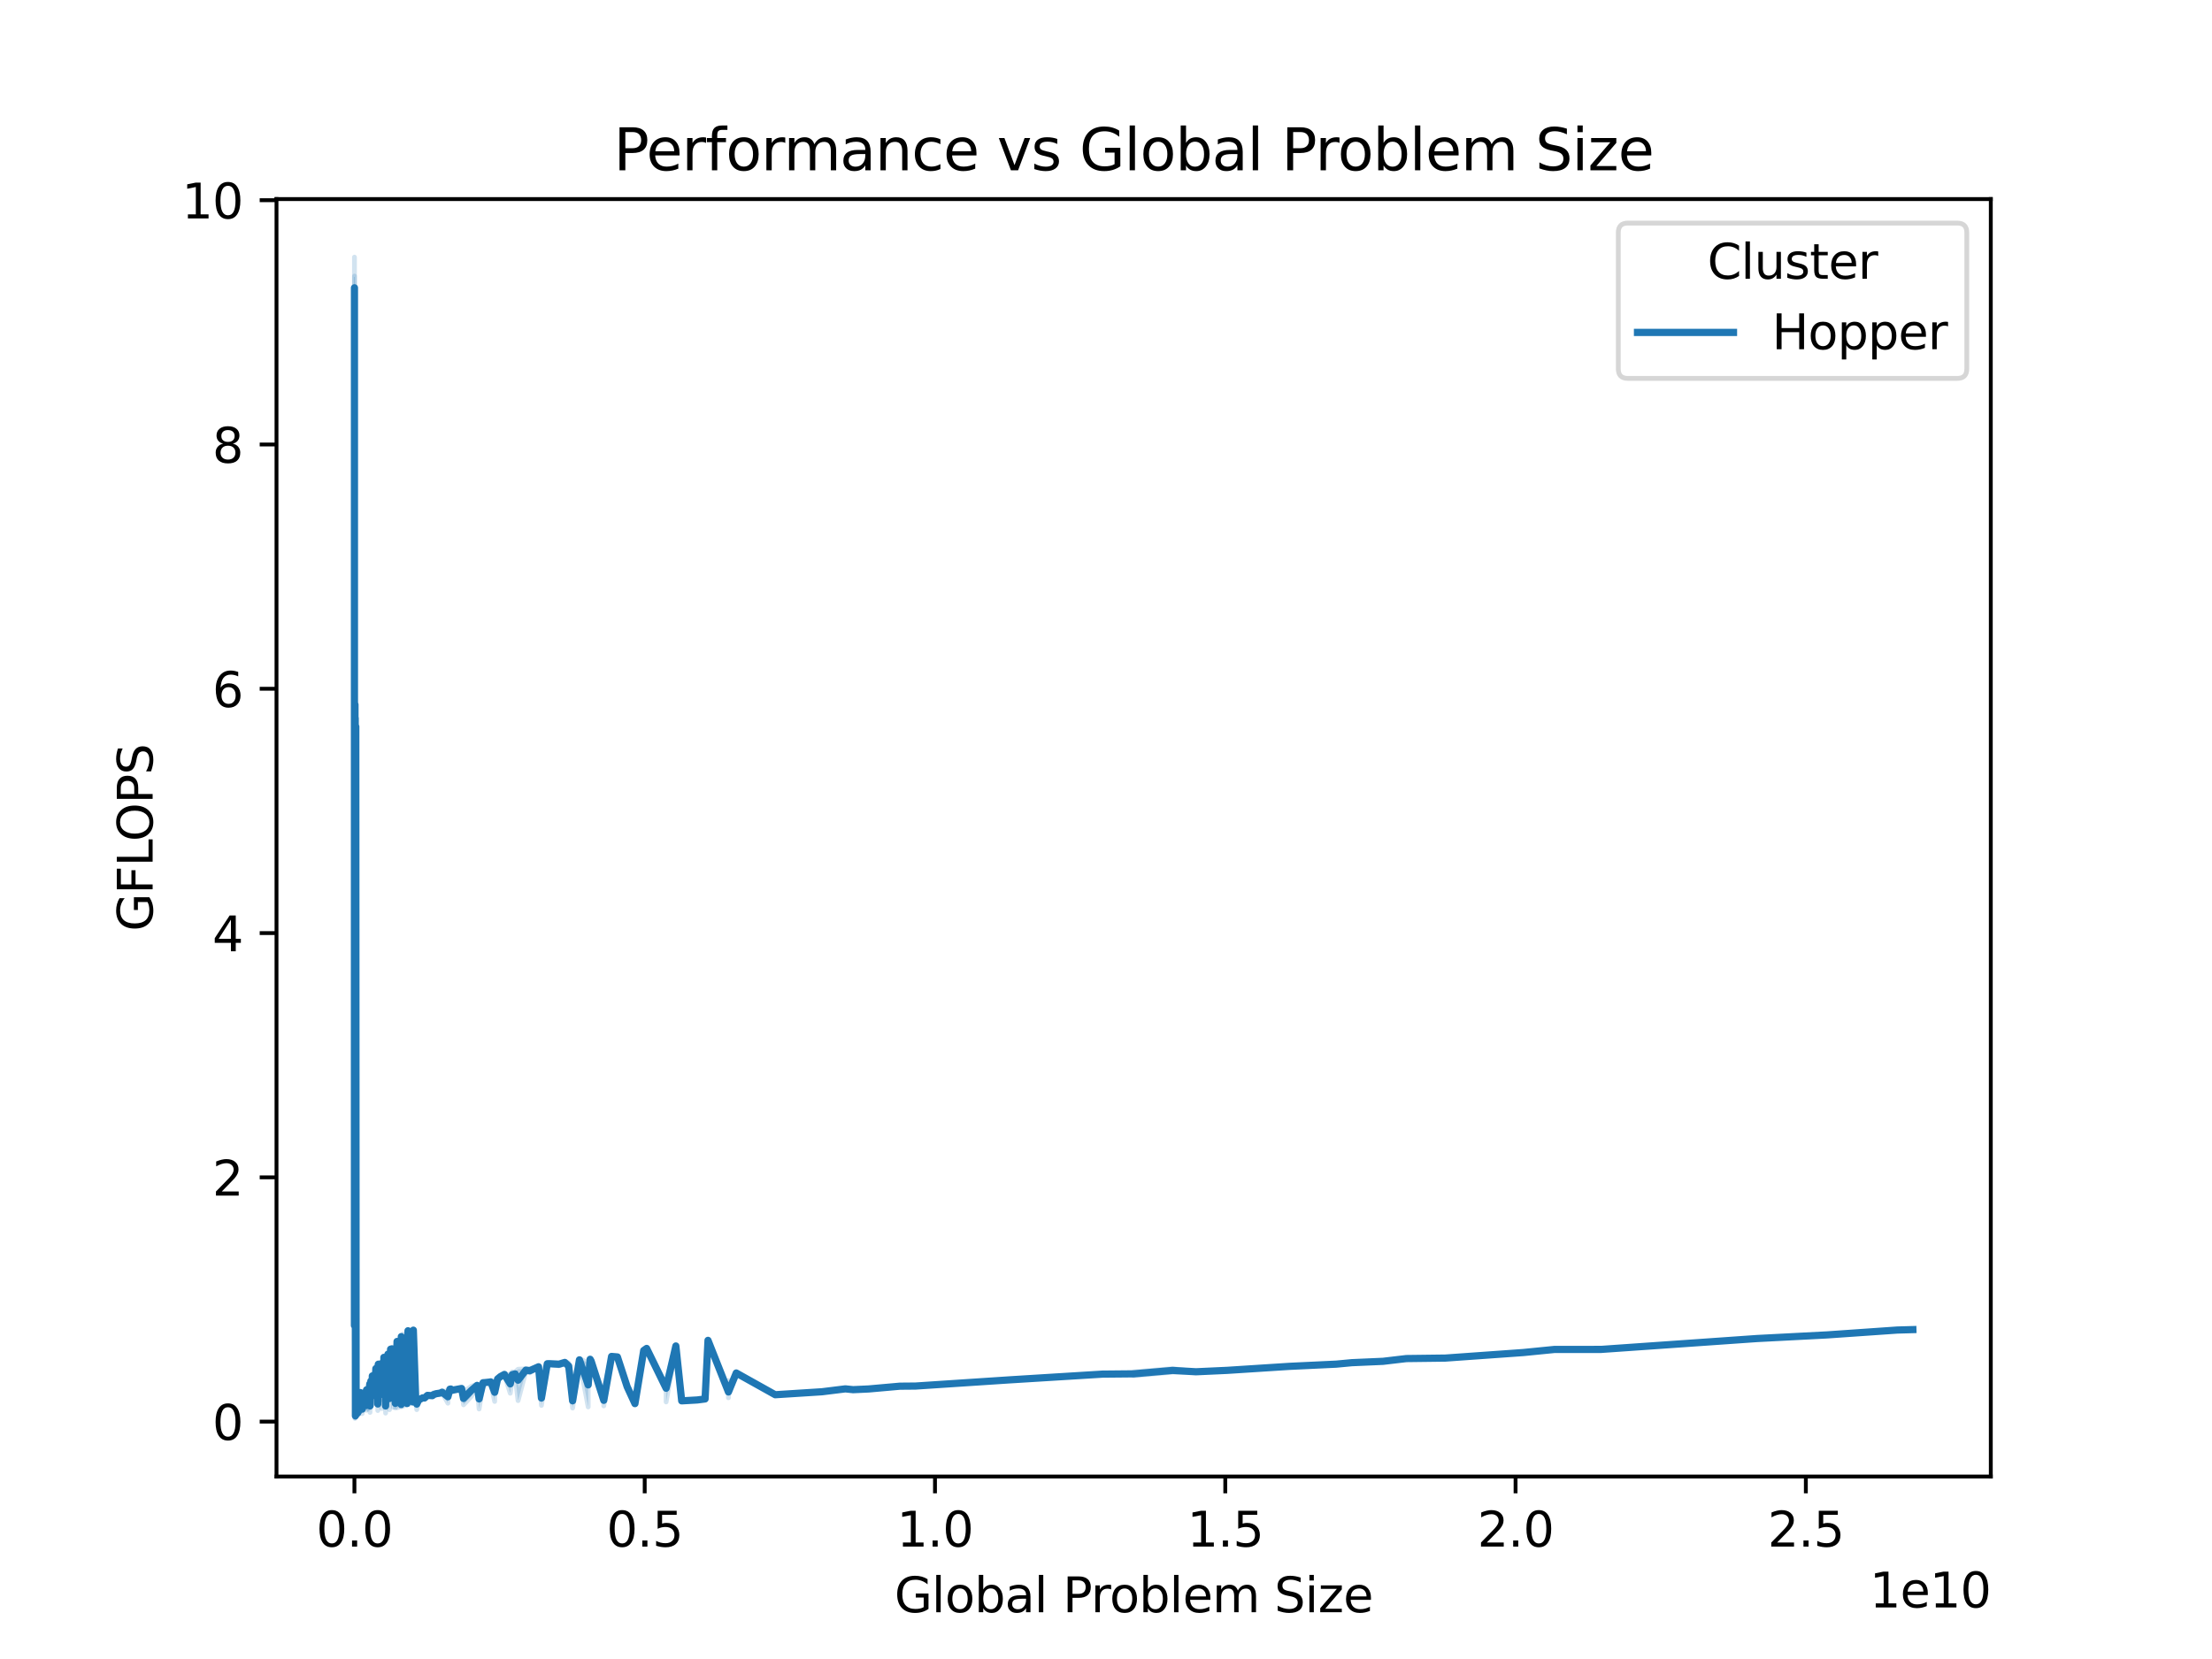 <?xml version="1.0" encoding="utf-8" standalone="no"?>
<!DOCTYPE svg PUBLIC "-//W3C//DTD SVG 1.1//EN"
  "http://www.w3.org/Graphics/SVG/1.1/DTD/svg11.dtd">
<svg xmlns:xlink="http://www.w3.org/1999/xlink" width="460.8pt" height="345.6pt" viewBox="0 0 460.8 345.6" xmlns="http://www.w3.org/2000/svg" version="1.1">
 <defs>
  <style type="text/css">*{stroke-linejoin: round; stroke-linecap: butt}</style>
 </defs>
 <g id="figure_1">
  <g id="patch_1">
   <path d="M 0 345.6 
L 460.8 345.6 
L 460.8 0 
L 0 0 
z
" style="fill: #ffffff"/>
  </g>
  <g id="axes_1">
   <g id="patch_2">
    <path d="M 57.6 307.584 
L 414.72 307.584 
L 414.72 41.472 
L 57.6 41.472 
z
" style="fill: #ffffff"/>
   </g>
   <g id="PolyCollection_1">
    <path d="M 73.833 226.14 
L 73.833 240.98 
L 73.833 236.781 
L 73.833 238.103 
L 73.833 235.642 
L 73.833 235.515 
L 73.833 234.63 
L 73.833 235.064 
L 73.833 233.372 
L 73.833 239.433 
L 73.833 233.715 
L 73.833 234.74 
L 73.833 232.921 
L 73.833 241.839 
L 73.833 235.363 
L 73.833 241.961 
L 73.833 237.818 
L 73.833 244.442 
L 73.833 242.02 
L 73.833 251.443 
L 73.833 247.966 
L 73.833 246.206 
L 73.833 244.998 
L 73.833 244.622 
L 73.833 260.054 
L 73.833 241.754 
L 73.833 245.343 
L 73.833 248.933 
L 73.833 244.641 
L 73.833 268.363 
L 73.833 250.603 
L 73.833 258.376 
L 73.833 253.328 
L 73.833 256.855 
L 73.833 256.991 
L 73.833 256.457 
L 73.833 259.438 
L 73.833 254.372 
L 73.833 262.932 
L 73.833 256.931 
L 73.833 261.796 
L 73.833 274.168 
L 73.833 262.707 
L 73.833 273.194 
L 73.833 261.83 
L 73.833 270.444 
L 73.833 269.623 
L 73.833 264.038 
L 73.833 262.874 
L 73.833 278.076 
L 73.833 268.026 
L 73.833 270.974 
L 73.833 268.354 
L 73.833 271.275 
L 73.833 265.158 
L 73.833 267.919 
L 73.833 277.896 
L 73.834 269.063 
L 73.834 258.444 
L 73.834 270.355 
L 73.834 273.543 
L 73.834 269.219 
L 73.834 268.408 
L 73.834 272.594 
L 73.834 275.619 
L 73.834 267.397 
L 73.834 270.171 
L 73.834 269.558 
L 73.834 274.814 
L 73.834 266.66 
L 73.834 276.51 
L 73.834 269.249 
L 73.834 269.482 
L 73.834 272.04 
L 73.834 263.061 
L 73.834 260.842 
L 73.834 271.371 
L 73.834 273.983 
L 73.834 271.437 
L 73.834 270.153 
L 73.834 275.211 
L 73.834 264.019 
L 73.834 277.299 
L 73.834 270.805 
L 73.834 269.27 
L 73.834 279.342 
L 73.834 272.605 
L 73.834 271.088 
L 73.834 278.066 
L 73.834 267.418 
L 73.834 220.777 
L 73.834 269.522 
L 73.834 271.844 
L 73.834 278.39 
L 73.834 269.703 
L 73.835 269.159 
L 73.835 271.429 
L 73.835 275.029 
L 73.835 273.72 
L 73.835 272.106 
L 73.835 269.861 
L 73.835 263.181 
L 73.835 271.961 
L 73.835 273.466 
L 73.835 268.737 
L 73.835 263.144 
L 73.835 271.417 
L 73.835 269.888 
L 73.835 268.024 
L 73.835 278.526 
L 73.835 271.917 
L 73.835 198.63 
L 73.835 271.749 
L 73.835 269.05 
L 73.835 270.034 
L 73.835 270.169 
L 73.835 269.437 
L 73.835 261.488 
L 73.835 268.847 
L 73.835 270.609 
L 73.835 269.737 
L 73.835 249.621 
L 73.836 272.62 
L 73.836 266.857 
L 73.836 266.555 
L 73.836 278.519 
L 73.836 272.051 
L 73.836 272.482 
L 73.836 272.863 
L 73.836 278.851 
L 73.836 264.504 
L 73.836 157.836 
L 73.836 272.463 
L 73.836 277.664 
L 73.836 269.503 
L 73.836 278.808 
L 73.836 269.061 
L 73.836 273.314 
L 73.836 257.352 
L 73.836 266.982 
L 73.836 261.368 
L 73.836 278.517 
L 73.837 266.595 
L 73.837 267.166 
L 73.837 202.32 
L 73.837 272.139 
L 73.837 274.175 
L 73.837 266.894 
L 73.837 263.678 
L 73.837 263.482 
L 73.837 267.711 
L 73.837 263.217 
L 73.837 278.665 
L 73.837 71.41 
L 73.837 263.611 
L 73.838 266.45 
L 73.838 263.567 
L 73.838 263.575 
L 73.838 263.118 
L 73.838 263.742 
L 73.838 272.711 
L 73.838 67.267 
L 73.838 263.847 
L 73.839 68.053 
L 73.839 263.831 
L 73.839 272.9 
L 73.839 77.243 
L 73.839 278.676 
L 73.84 70.912 
L 73.841 95.178 
L 73.841 69.877 
L 73.842 80.725 
L 73.843 95.552 
L 73.843 72.794 
L 73.843 72.794 
L 73.842 68.557 
L 73.841 53.568 
L 73.841 68.653 
L 73.84 62.94 
L 73.839 253.682 
L 73.839 66.402 
L 73.839 255.189 
L 73.839 256.539 
L 73.839 60.609 
L 73.838 254.574 
L 73.838 61.427 
L 73.838 254.654 
L 73.838 256.293 
L 73.838 255.325 
L 73.838 255.21 
L 73.838 255.485 
L 73.838 256.521 
L 73.837 255.988 
L 73.837 66.381 
L 73.837 254.725 
L 73.837 252.986 
L 73.837 256.163 
L 73.837 256.193 
L 73.837 256.789 
L 73.837 256.276 
L 73.837 252.863 
L 73.837 256.232 
L 73.837 87.361 
L 73.837 257.138 
L 73.837 257.01 
L 73.836 256.033 
L 73.836 252.751 
L 73.836 255.889 
L 73.836 132.87 
L 73.836 256.463 
L 73.836 256.192 
L 73.836 255.143 
L 73.836 256.293 
L 73.836 254.883 
L 73.836 257.631 
L 73.836 73.603 
L 73.836 257.391 
L 73.836 255.139 
L 73.836 258.008 
L 73.836 254.384 
L 73.836 256.498 
L 73.836 254.619 
L 73.836 255.885 
L 73.836 255.714 
L 73.836 257.074 
L 73.835 131.961 
L 73.835 256.382 
L 73.835 258.459 
L 73.835 258.502 
L 73.835 254.893 
L 73.835 255.937 
L 73.835 257.795 
L 73.835 258.202 
L 73.835 255.556 
L 73.835 258.42 
L 73.835 108.778 
L 73.835 259.845 
L 73.835 254.482 
L 73.835 260.079 
L 73.835 256.514 
L 73.835 257.29 
L 73.835 254.588 
L 73.835 258.772 
L 73.835 260.42 
L 73.835 260.252 
L 73.835 193.108 
L 73.835 257.6 
L 73.835 257.167 
L 73.835 259.737 
L 73.835 259.18 
L 73.835 256.735 
L 73.835 260.229 
L 73.834 261.247 
L 73.834 260.641 
L 73.834 263.268 
L 73.834 259.689 
L 73.834 125.43 
L 73.834 258.695 
L 73.834 260.038 
L 73.834 255.359 
L 73.834 258.423 
L 73.834 272.915 
L 73.834 261.274 
L 73.834 257.674 
L 73.834 262.68 
L 73.834 256.18 
L 73.834 264.16 
L 73.834 262.638 
L 73.834 261.883 
L 73.834 263.849 
L 73.834 260.708 
L 73.834 252.09 
L 73.834 208.02 
L 73.834 260.507 
L 73.834 262.435 
L 73.834 257.034 
L 73.834 256.74 
L 73.834 258.149 
L 73.834 260.076 
L 73.834 260.944 
L 73.834 262.065 
L 73.834 253.77 
L 73.834 265.645 
L 73.834 254.839 
L 73.834 261 
L 73.834 259.41 
L 73.834 262.6 
L 73.834 256.751 
L 73.834 187.645 
L 73.834 259.977 
L 73.833 268.905 
L 73.833 259.94 
L 73.833 254.303 
L 73.833 251.099 
L 73.833 259.239 
L 73.833 257.742 
L 73.833 251.115 
L 73.833 248.949 
L 73.833 250.835 
L 73.833 253.067 
L 73.833 258.455 
L 73.833 247.332 
L 73.833 249.447 
L 73.833 256.035 
L 73.833 250.584 
L 73.833 257.626 
L 73.833 252.133 
L 73.833 238.892 
L 73.833 240.07 
L 73.833 223.433 
L 73.833 241.018 
L 73.833 244.528 
L 73.833 245.572 
L 73.833 241.664 
L 73.833 230.711 
L 73.833 241.265 
L 73.833 241.801 
L 73.833 240.67 
L 73.833 224.373 
L 73.833 236.805 
L 73.833 234.775 
L 73.833 232.149 
L 73.833 241.002 
L 73.833 233.109 
L 73.833 233.559 
L 73.833 232.339 
L 73.833 228.657 
L 73.833 227.892 
L 73.833 233.365 
L 73.833 228.28 
L 73.833 228.802 
L 73.833 230.632 
L 73.833 229.092 
L 73.833 228.339 
L 73.833 225.788 
L 73.833 229.389 
L 73.833 226.949 
L 73.833 227.58 
L 73.833 228.578 
L 73.833 224.335 
L 73.833 229.02 
L 73.833 226.365 
L 73.833 230.149 
L 73.833 229.562 
L 73.833 229.742 
L 73.833 226.14 
z
" clip-path="url(#p15557d9c04)" style="fill: #1f77b4; fill-opacity: 0.2; stroke: #1f77b4; stroke-opacity: 0.2"/>
    <path d="M 73.844 64.824 
L 73.844 94.688 
L 73.845 98.451 
L 73.845 105.013 
L 73.847 122.301 
L 73.847 95.761 
L 73.849 106.191 
L 73.849 106.585 
L 73.85 82.296 
L 73.851 84.181 
L 73.852 113.067 
L 73.852 140.756 
L 73.853 93.976 
L 73.854 98.468 
L 73.855 122.372 
L 73.856 120.584 
L 73.858 116.459 
L 73.858 202.669 
L 73.859 116.514 
L 73.86 115.05 
L 73.861 152.508 
L 73.862 131.644 
L 73.864 157.686 
L 73.865 137.831 
L 73.866 159.708 
L 73.868 132.244 
L 73.868 137.28 
L 73.871 162.643 
L 73.872 219.892 
L 73.872 144.879 
L 73.872 143.117 
L 73.874 147.401 
L 73.876 139.971 
L 73.876 145.845 
L 73.877 149.336 
L 73.88 147.392 
L 73.88 137.119 
L 73.88 137.119 
L 73.877 121.791 
L 73.876 114.569 
L 73.876 127.193 
L 73.874 135.832 
L 73.872 121.027 
L 73.872 126.537 
L 73.872 99.192 
L 73.871 134.072 
L 73.868 119.977 
L 73.868 118.188 
L 73.866 110.97 
L 73.865 131.275 
L 73.864 127.303 
L 73.862 121.434 
L 73.861 120.229 
L 73.86 85.788 
L 73.859 81.604 
L 73.858 118.578 
L 73.858 111.466 
L 73.856 98.437 
L 73.855 89.191 
L 73.854 75.036 
L 73.853 68.094 
L 73.852 99.714 
L 73.852 93.549 
L 73.851 78.711 
L 73.85 57.512 
L 73.849 75.831 
L 73.849 74.446 
L 73.847 69.763 
L 73.847 86.552 
L 73.845 70.918 
L 73.845 73.428 
L 73.844 64.824 
z
" clip-path="url(#p15557d9c04)" style="fill: #1f77b4; fill-opacity: 0.2; stroke: #1f77b4; stroke-opacity: 0.2"/>
    <path d="M 73.883 129.986 
L 73.883 146.315 
L 73.883 275.257 
L 73.885 150.374 
L 73.886 151.812 
L 73.888 149.799 
L 73.89 152.267 
L 73.89 141.485 
L 73.89 141.485 
L 73.888 135.14 
L 73.886 146.866 
L 73.885 135.041 
L 73.883 169.191 
L 73.883 129.986 
z
" clip-path="url(#p15557d9c04)" style="fill: #1f77b4; fill-opacity: 0.2; stroke: #1f77b4; stroke-opacity: 0.2"/>
    <path d="M 73.892 142.27 
L 73.892 149.741 
L 73.894 142.161 
L 73.896 155.366 
L 73.897 151.884 
L 73.898 158.519 
L 73.899 154.024 
L 73.902 154.272 
L 73.902 151.431 
L 73.904 151.694 
L 73.908 154.358 
L 73.909 258.87 
L 73.909 165.081 
L 73.909 165.081 
L 73.908 153.54 
L 73.904 144.121 
L 73.902 141.032 
L 73.902 153.445 
L 73.899 140.465 
L 73.898 148.376 
L 73.897 146.305 
L 73.896 147.285 
L 73.894 131.197 
L 73.892 142.27 
z
" clip-path="url(#p15557d9c04)" style="fill: #1f77b4; fill-opacity: 0.2; stroke: #1f77b4; stroke-opacity: 0.2"/>
    <path d="M 73.911 142.719 
L 73.911 152.562 
L 73.912 154.558 
L 73.916 152.547 
L 73.918 155.994 
L 73.92 156.617 
L 73.921 154.938 
L 73.922 153.506 
L 73.924 156.381 
L 73.928 154.567 
L 73.928 148.4 
L 73.928 148.4 
L 73.924 154.427 
L 73.922 153.171 
L 73.921 154.021 
L 73.92 147.092 
L 73.918 148.805 
L 73.916 144.789 
L 73.912 149.392 
L 73.911 142.719 
z
" clip-path="url(#p15557d9c04)" style="fill: #1f77b4; fill-opacity: 0.2; stroke: #1f77b4; stroke-opacity: 0.2"/>
    <path d="M 73.932 154.257 
L 73.932 161.023 
L 73.933 152.099 
L 73.934 295.488 
L 73.937 153.088 
L 73.94 154.583 
L 73.942 162.625 
L 73.944 154.682 
L 73.947 150.465 
L 73.947 147.089 
L 73.947 147.089 
L 73.944 152.191 
L 73.942 154.062 
L 73.94 148.532 
L 73.937 148.217 
L 73.934 234.196 
L 73.933 145.142 
L 73.932 154.257 
z
" clip-path="url(#p15557d9c04)" style="fill: #1f77b4; fill-opacity: 0.2; stroke: #1f77b4; stroke-opacity: 0.2"/>
    <path d="M 73.95 154.81 
L 73.95 154.959 
L 73.952 155.082 
L 73.955 154.491 
L 73.958 155.789 
L 73.96 271.53 
L 73.961 158.084 
L 73.964 157.877 
L 73.966 148.477 
L 73.971 153.346 
L 73.972 152.636 
L 73.975 156.671 
L 73.975 150.563 
L 73.975 150.563 
L 73.972 151.879 
L 73.971 148.283 
L 73.966 147.833 
L 73.964 150.009 
L 73.961 147.725 
L 73.96 176.647 
L 73.958 152.823 
L 73.955 152.681 
L 73.952 149.848 
L 73.95 154.81 
z
" clip-path="url(#p15557d9c04)" style="fill: #1f77b4; fill-opacity: 0.2; stroke: #1f77b4; stroke-opacity: 0.2"/>
    <path d="M 73.983 148.966 
L 73.983 151.503 
L 73.985 295.322 
L 73.985 161.615 
L 73.99 158.039 
L 73.991 155.572 
L 73.991 148.982 
L 73.991 148.982 
L 73.99 150.186 
L 73.985 152.918 
L 73.985 246.49 
L 73.983 148.966 
z
" clip-path="url(#p15557d9c04)" style="fill: #1f77b4; fill-opacity: 0.2; stroke: #1f77b4; stroke-opacity: 0.2"/>
    <path d="M 73.999 149.431 
L 73.999 149.798 
L 74.004 153.077 
L 74.007 156.581 
L 74.01 294.286 
L 74.011 156.153 
L 74.016 150.058 
L 74.023 150.852 
L 74.023 150.255 
L 74.023 150.255 
L 74.016 149.386 
L 74.011 149.594 
L 74.01 294.164 
L 74.007 154.127 
L 74.004 149.657 
L 73.999 149.431 
z
" clip-path="url(#p15557d9c04)" style="fill: #1f77b4; fill-opacity: 0.2; stroke: #1f77b4; stroke-opacity: 0.2"/>
    <path d="M 74.029 156.377 
L 74.029 156.497 
L 74.029 156.377 
L 74.029 156.377 
z
" clip-path="url(#p15557d9c04)" style="fill: #1f77b4; fill-opacity: 0.2; stroke: #1f77b4; stroke-opacity: 0.2"/>
    <path d="M 74.036 294.592 
L 74.036 295.245 
L 74.042 150.482 
L 74.047 154.32 
L 74.051 157.223 
L 74.061 294.957 
L 74.068 150.891 
L 74.068 150.528 
L 74.068 150.528 
L 74.061 294.928 
L 74.051 156.747 
L 74.047 150.996 
L 74.042 149.207 
L 74.036 294.592 
z
" clip-path="url(#p15557d9c04)" style="fill: #1f77b4; fill-opacity: 0.2; stroke: #1f77b4; stroke-opacity: 0.2"/>
    <path d="M 74.086 294.729 
L 74.086 294.782 
L 74.094 151.477 
L 74.094 151.369 
L 74.094 151.369 
L 74.086 294.729 
z
" clip-path="url(#p15557d9c04)" style="fill: #1f77b4; fill-opacity: 0.2; stroke: #1f77b4; stroke-opacity: 0.2"/>
    <path d="M 74.137 294.53 
L 74.137 294.878 
L 74.188 294.334 
L 74.213 294.161 
L 74.239 295.019 
L 74.289 294.778 
L 74.34 294.321 
L 74.365 293.222 
L 74.441 294.371 
L 74.467 292.959 
L 74.467 292.609 
L 74.467 292.609 
L 74.441 293.461 
L 74.365 293.069 
L 74.34 293.488 
L 74.289 293.858 
L 74.239 294.235 
L 74.213 294.067 
L 74.188 294.229 
L 74.137 294.53 
z
" clip-path="url(#p15557d9c04)" style="fill: #1f77b4; fill-opacity: 0.2; stroke: #1f77b4; stroke-opacity: 0.2"/>
    <path d="M 74.543 292.393 
L 74.543 293.746 
L 74.594 293.914 
L 74.644 294.768 
L 74.72 291.337 
L 74.746 293.733 
L 74.847 293.673 
L 74.898 293.333 
L 74.949 293.445 
L 74.974 293.2 
L 75.05 294.082 
L 75.05 292.629 
L 75.05 292.629 
L 74.974 293.05 
L 74.949 293.179 
L 74.898 291.218 
L 74.847 292.101 
L 74.746 292.935 
L 74.72 291.295 
L 74.644 293.41 
L 74.594 292.418 
L 74.543 292.393 
z
" clip-path="url(#p15557d9c04)" style="fill: #1f77b4; fill-opacity: 0.2; stroke: #1f77b4; stroke-opacity: 0.2"/>
    <path d="M 75.101 292.523 
L 75.101 292.767 
L 75.202 292.454 
L 75.253 293.241 
L 75.355 292.176 
L 75.431 291.738 
L 75.456 294.486 
L 75.507 291.839 
L 75.608 291.501 
L 75.659 292.912 
L 75.735 290.9 
L 75.862 292.726 
L 75.887 290.776 
L 75.963 290.628 
L 76.065 290.324 
L 76.115 290.124 
L 76.268 293.793 
L 76.268 291.778 
L 76.268 291.778 
L 76.115 289.866 
L 76.065 290.173 
L 75.963 290.275 
L 75.887 290.575 
L 75.862 290.864 
L 75.735 290.758 
L 75.659 291.286 
L 75.608 291.392 
L 75.507 291.639 
L 75.456 292.515 
L 75.431 291.679 
L 75.355 291.959 
L 75.253 290.654 
L 75.202 292.264 
L 75.101 292.523 
z
" clip-path="url(#p15557d9c04)" style="fill: #1f77b4; fill-opacity: 0.2; stroke: #1f77b4; stroke-opacity: 0.2"/>
    <path d="M 76.344 289.484 
L 76.344 289.834 
L 76.369 289.662 
L 76.496 289.895 
L 76.572 290.165 
L 76.623 289.751 
L 76.673 293.568 
L 76.876 291.288 
L 76.876 289.007 
L 76.876 289.007 
L 76.673 289.812 
L 76.623 289.186 
L 76.572 289.436 
L 76.496 289.54 
L 76.369 289.377 
L 76.344 289.484 
z
" clip-path="url(#p15557d9c04)" style="fill: #1f77b4; fill-opacity: 0.2; stroke: #1f77b4; stroke-opacity: 0.2"/>
    <path d="M 77.029 287.963 
L 77.029 288.684 
L 77.079 294.228 
L 77.181 288.308 
L 77.257 288.041 
L 77.384 287.81 
L 77.485 292.672 
L 77.485 288.987 
L 77.485 288.987 
L 77.384 287.405 
L 77.257 287.462 
L 77.181 287.999 
L 77.079 291.419 
L 77.029 287.963 
z
" clip-path="url(#p15557d9c04)" style="fill: #1f77b4; fill-opacity: 0.2; stroke: #1f77b4; stroke-opacity: 0.2"/>
    <path d="M 77.637 286.646 
L 77.637 287.278 
L 77.739 286.733 
L 77.891 291.947 
L 77.942 286.898 
L 78.018 286.682 
L 78.094 292.324 
L 78.271 285.317 
L 78.297 285.383 
L 78.398 286.13 
L 78.626 284.836 
L 78.703 293.846 
L 78.703 290.796 
L 78.703 290.796 
L 78.626 284.73 
L 78.398 284.866 
L 78.297 284.787 
L 78.271 285.152 
L 78.094 287.539 
L 78.018 285.969 
L 77.942 286.134 
L 77.891 287.882 
L 77.739 286.391 
L 77.637 286.646 
z
" clip-path="url(#p15557d9c04)" style="fill: #1f77b4; fill-opacity: 0.2; stroke: #1f77b4; stroke-opacity: 0.2"/>
    <path d="M 78.855 284.054 
L 78.855 286.233 
L 78.905 288.571 
L 79.159 284.485 
L 79.311 290.359 
L 79.413 284.658 
L 79.514 293.418 
L 79.514 287.333 
L 79.514 287.333 
L 79.413 283.825 
L 79.311 284.161 
L 79.159 283.986 
L 78.905 283.842 
L 78.855 284.054 
z
" clip-path="url(#p15557d9c04)" style="fill: #1f77b4; fill-opacity: 0.2; stroke: #1f77b4; stroke-opacity: 0.2"/>
    <path d="M 79.692 283.895 
L 79.692 284.563 
L 79.92 291.759 
L 79.92 286.199 
L 79.92 286.199 
L 79.692 283.895 
z
" clip-path="url(#p15557d9c04)" style="fill: #1f77b4; fill-opacity: 0.2; stroke: #1f77b4; stroke-opacity: 0.2"/>
    <path d="M 80.224 283.402 
L 80.224 283.406 
L 80.326 294.373 
L 80.529 283.467 
L 80.681 285.705 
L 80.681 281.829 
L 80.681 281.829 
L 80.529 282.698 
L 80.326 290.77 
L 80.224 283.402 
z
" clip-path="url(#p15557d9c04)" style="fill: #1f77b4; fill-opacity: 0.2; stroke: #1f77b4; stroke-opacity: 0.2"/>
    <path d="M 80.935 282.033 
L 80.935 289.648 
L 81.137 293.669 
L 81.366 281.396 
L 81.442 282.52 
L 81.645 281.148 
L 81.645 280.827 
L 81.645 280.827 
L 81.442 280.863 
L 81.366 280.743 
L 81.137 288.262 
L 80.935 282.033 
z
" clip-path="url(#p15557d9c04)" style="fill: #1f77b4; fill-opacity: 0.2; stroke: #1f77b4; stroke-opacity: 0.2"/>
    <path d="M 81.949 287.275 
L 81.949 293.174 
L 81.949 287.275 
L 81.949 287.275 
z
" clip-path="url(#p15557d9c04)" style="fill: #1f77b4; fill-opacity: 0.2; stroke: #1f77b4; stroke-opacity: 0.2"/>
    <path d="M 82.203 280.732 
L 82.203 284.845 
L 82.355 293.299 
L 82.355 291.343 
L 82.355 291.343 
L 82.203 280.732 
z
" clip-path="url(#p15557d9c04)" style="fill: #1f77b4; fill-opacity: 0.2; stroke: #1f77b4; stroke-opacity: 0.2"/>
    <path d="M 82.761 280.034 
L 82.761 293.234 
L 82.964 293.184 
L 82.964 279.117 
L 82.964 279.117 
L 82.761 280.034 
z
" clip-path="url(#p15557d9c04)" style="fill: #1f77b4; fill-opacity: 0.2; stroke: #1f77b4; stroke-opacity: 0.2"/>
    <path d="M 83.572 291.92 
L 83.572 293.077 
L 83.572 291.92 
L 83.572 291.92 
z
" clip-path="url(#p15557d9c04)" style="fill: #1f77b4; fill-opacity: 0.2; stroke: #1f77b4; stroke-opacity: 0.2"/>
    <path d="M 83.877 278.609 
L 83.877 280.019 
L 83.978 292.944 
L 84.79 292.474 
L 84.993 277.393 
L 85.196 292.541 
L 86.007 292.152 
L 86.007 291.966 
L 86.007 291.966 
L 85.196 289.794 
L 84.993 277.048 
L 84.79 292.306 
L 83.978 277.892 
L 83.877 278.609 
z
" clip-path="url(#p15557d9c04)" style="fill: #1f77b4; fill-opacity: 0.2; stroke: #1f77b4; stroke-opacity: 0.2"/>
    <path d="M 86.616 291.789 
L 86.616 291.914 
L 86.819 293.657 
L 87.225 291.759 
L 88.036 291.257 
L 88.442 291.376 
L 88.442 291.085 
L 88.442 291.085 
L 88.036 291.148 
L 87.225 291.529 
L 86.819 291.207 
L 86.616 291.789 
z
" clip-path="url(#p15557d9c04)" style="fill: #1f77b4; fill-opacity: 0.2; stroke: #1f77b4; stroke-opacity: 0.2"/>
    <path d="M 90.065 290.593 
L 90.065 290.893 
L 90.268 290.929 
L 90.877 290.424 
L 91.689 290.372 
L 92.095 290.145 
L 93.312 292.312 
L 93.312 289.702 
L 93.312 289.702 
L 92.095 289.894 
L 91.689 290.113 
L 90.877 290.205 
L 90.268 290.155 
L 90.065 290.593 
z
" clip-path="url(#p15557d9c04)" style="fill: #1f77b4; fill-opacity: 0.2; stroke: #1f77b4; stroke-opacity: 0.2"/>
    <path d="M 93.921 289.051 
L 93.921 289.695 
L 94.124 289.99 
L 95.138 289.474 
L 95.747 289.528 
L 96.153 289.343 
L 96.559 292.647 
L 98.182 290.9 
L 99.399 288.786 
L 99.805 293.519 
L 100.617 288.343 
L 101.225 288.005 
L 102.24 288.2 
L 103.052 291.952 
L 103.052 288.076 
L 103.052 288.076 
L 102.24 287.53 
L 101.225 287.984 
L 100.617 287.782 
L 99.805 289.337 
L 99.399 288.357 
L 98.182 288.785 
L 96.559 289.97 
L 96.153 289.144 
L 95.747 289.12 
L 95.138 289.426 
L 94.124 289.241 
L 93.921 289.051 
z
" clip-path="url(#p15557d9c04)" style="fill: #1f77b4; fill-opacity: 0.2; stroke: #1f77b4; stroke-opacity: 0.2"/>
    <path d="M 104.269 286.621 
L 104.269 286.891 
L 105.081 286.37 
L 106.298 290.24 
L 106.704 287.07 
L 107.313 286.608 
L 107.921 291.774 
L 109.545 285.701 
L 110.356 285.994 
L 112.183 284.811 
L 112.791 292.772 
L 114.009 284.359 
L 114.415 284.276 
L 116.444 284.532 
L 117.661 284.096 
L 118.473 285.214 
L 119.284 293.326 
L 120.705 283.533 
L 122.531 293.089 
L 122.531 283.901 
L 122.531 283.901 
L 120.705 283.023 
L 119.284 290.307 
L 118.473 283.943 
L 117.661 283.55 
L 116.444 283.866 
L 114.415 283.885 
L 114.009 283.902 
L 112.791 289.204 
L 112.183 284.634 
L 110.356 285.114 
L 109.545 285.153 
L 107.921 285.237 
L 107.313 285.802 
L 106.704 285.778 
L 106.298 286.364 
L 105.081 286.265 
L 104.269 286.621 
z
" clip-path="url(#p15557d9c04)" style="fill: #1f77b4; fill-opacity: 0.2; stroke: #1f77b4; stroke-opacity: 0.2"/>
    <path d="M 125.777 289.459 
L 125.777 292.871 
L 127.401 282.698 
L 128.618 282.729 
L 128.618 282.619 
L 128.618 282.619 
L 127.401 282.437 
L 125.777 289.459 
z
" clip-path="url(#p15557d9c04)" style="fill: #1f77b4; fill-opacity: 0.2; stroke: #1f77b4; stroke-opacity: 0.2"/>
    <path d="M 132.271 292.389 
L 132.271 292.422 
L 134.097 281.559 
L 134.097 281.105 
L 134.097 281.105 
L 132.271 292.389 
z
" clip-path="url(#p15557d9c04)" style="fill: #1f77b4; fill-opacity: 0.2; stroke: #1f77b4; stroke-opacity: 0.2"/>
    <path d="M 138.764 287.751 
L 138.764 292.049 
L 140.793 280.652 
L 142.01 291.898 
L 142.01 291.779 
L 142.01 291.779 
L 140.793 280.136 
L 138.764 287.751 
z
" clip-path="url(#p15557d9c04)" style="fill: #1f77b4; fill-opacity: 0.2; stroke: #1f77b4; stroke-opacity: 0.2"/>
    <path d="M 146.88 291.36 
L 146.88 291.496 
L 146.88 291.36 
L 146.88 291.36 
z
" clip-path="url(#p15557d9c04)" style="fill: #1f77b4; fill-opacity: 0.2; stroke: #1f77b4; stroke-opacity: 0.2"/>
    <path d="M 151.75 287.584 
L 151.75 291.182 
L 151.75 287.584 
L 151.75 287.584 
z
" clip-path="url(#p15557d9c04)" style="fill: #1f77b4; fill-opacity: 0.2; stroke: #1f77b4; stroke-opacity: 0.2"/>
    <path d="M 161.489 290.482 
L 161.489 290.655 
L 164.736 290.37 
L 171.229 289.933 
L 171.229 289.922 
L 171.229 289.922 
L 164.736 290.336 
L 161.489 290.482 
z
" clip-path="url(#p15557d9c04)" style="fill: #1f77b4; fill-opacity: 0.2; stroke: #1f77b4; stroke-opacity: 0.2"/>
    <path d="M 177.722 289.481 
L 177.722 289.506 
L 177.722 289.481 
L 177.722 289.481 
z
" clip-path="url(#p15557d9c04)" style="fill: #1f77b4; fill-opacity: 0.2; stroke: #1f77b4; stroke-opacity: 0.2"/>
    <path d="M 187.462 288.757 
L 187.462 288.778 
L 190.708 288.79 
L 190.708 288.696 
L 190.708 288.696 
L 187.462 288.757 
z
" clip-path="url(#p15557d9c04)" style="fill: #1f77b4; fill-opacity: 0.2; stroke: #1f77b4; stroke-opacity: 0.2"/>
    <path d="M 210.188 287.376 
L 210.188 287.537 
L 219.927 286.967 
L 219.927 286.702 
L 219.927 286.702 
L 210.188 287.376 
z
" clip-path="url(#p15557d9c04)" style="fill: #1f77b4; fill-opacity: 0.2; stroke: #1f77b4; stroke-opacity: 0.2"/>
    <path d="M 236.16 285.79 
L 236.16 286.598 
L 244.276 285.854 
L 249.146 285.805 
L 255.639 285.523 
L 268.625 284.701 
L 278.365 284.276 
L 278.365 284.077 
L 278.365 284.077 
L 268.625 284.568 
L 255.639 285.417 
L 249.146 285.728 
L 244.276 285.113 
L 236.16 285.79 
z
" clip-path="url(#p15557d9c04)" style="fill: #1f77b4; fill-opacity: 0.2; stroke: #1f77b4; stroke-opacity: 0.2"/>
    <path d="M 288.105 283.556 
L 288.105 283.639 
L 288.105 283.556 
L 288.105 283.556 
z
" clip-path="url(#p15557d9c04)" style="fill: #1f77b4; fill-opacity: 0.2; stroke: #1f77b4; stroke-opacity: 0.2"/>
    <path d="M 395.241 276.955 
L 395.241 277.176 
L 395.241 276.955 
L 395.241 276.955 
z
" clip-path="url(#p15557d9c04)" style="fill: #1f77b4; fill-opacity: 0.2; stroke: #1f77b4; stroke-opacity: 0.2"/>
   </g>
   <g id="matplotlib.axis_1">
    <g id="xtick_1">
     <g id="line2d_1">
      <defs>
       <path id="me894cdab34" d="M 0 0 
L 0 3.5 
" style="stroke: #000000; stroke-width: 0.8"/>
      </defs>
      <g>
       <use xlink:href="#me894cdab34" x="73.833" y="307.584" style="stroke: #000000; stroke-width: 0.8"/>
      </g>
     </g>
     <g id="text_1">
      <!-- 0.0 -->
      <g transform="translate(65.881 322.182)scale(0.1 -0.1)">
       <defs>
        <path id="DejaVuSans-30" d="M 2034 4250 
Q 1547 4250 1301 3770 
Q 1056 3291 1056 2328 
Q 1056 1369 1301 889 
Q 1547 409 2034 409 
Q 2525 409 2770 889 
Q 3016 1369 3016 2328 
Q 3016 3291 2770 3770 
Q 2525 4250 2034 4250 
z
M 2034 4750 
Q 2819 4750 3233 4129 
Q 3647 3509 3647 2328 
Q 3647 1150 3233 529 
Q 2819 -91 2034 -91 
Q 1250 -91 836 529 
Q 422 1150 422 2328 
Q 422 3509 836 4129 
Q 1250 4750 2034 4750 
z
" transform="scale(0.016)"/>
        <path id="DejaVuSans-2e" d="M 684 794 
L 1344 794 
L 1344 0 
L 684 0 
L 684 794 
z
" transform="scale(0.016)"/>
       </defs>
       <use xlink:href="#DejaVuSans-30"/>
       <use xlink:href="#DejaVuSans-2e" x="63.623"/>
       <use xlink:href="#DejaVuSans-30" x="95.41"/>
      </g>
     </g>
    </g>
    <g id="xtick_2">
     <g id="line2d_2">
      <g>
       <use xlink:href="#me894cdab34" x="134.304" y="307.584" style="stroke: #000000; stroke-width: 0.8"/>
      </g>
     </g>
     <g id="text_2">
      <!-- 0.5 -->
      <g transform="translate(126.353 322.182)scale(0.1 -0.1)">
       <defs>
        <path id="DejaVuSans-35" d="M 691 4666 
L 3169 4666 
L 3169 4134 
L 1269 4134 
L 1269 2991 
Q 1406 3038 1543 3061 
Q 1681 3084 1819 3084 
Q 2600 3084 3056 2656 
Q 3513 2228 3513 1497 
Q 3513 744 3044 326 
Q 2575 -91 1722 -91 
Q 1428 -91 1123 -41 
Q 819 9 494 109 
L 494 744 
Q 775 591 1075 516 
Q 1375 441 1709 441 
Q 2250 441 2565 725 
Q 2881 1009 2881 1497 
Q 2881 1984 2565 2268 
Q 2250 2553 1709 2553 
Q 1456 2553 1204 2497 
Q 953 2441 691 2322 
L 691 4666 
z
" transform="scale(0.016)"/>
       </defs>
       <use xlink:href="#DejaVuSans-30"/>
       <use xlink:href="#DejaVuSans-2e" x="63.623"/>
       <use xlink:href="#DejaVuSans-35" x="95.41"/>
      </g>
     </g>
    </g>
    <g id="xtick_3">
     <g id="line2d_3">
      <g>
       <use xlink:href="#me894cdab34" x="194.776" y="307.584" style="stroke: #000000; stroke-width: 0.8"/>
      </g>
     </g>
     <g id="text_3">
      <!-- 1.0 -->
      <g transform="translate(186.824 322.182)scale(0.1 -0.1)">
       <defs>
        <path id="DejaVuSans-31" d="M 794 531 
L 1825 531 
L 1825 4091 
L 703 3866 
L 703 4441 
L 1819 4666 
L 2450 4666 
L 2450 531 
L 3481 531 
L 3481 0 
L 794 0 
L 794 531 
z
" transform="scale(0.016)"/>
       </defs>
       <use xlink:href="#DejaVuSans-31"/>
       <use xlink:href="#DejaVuSans-2e" x="63.623"/>
       <use xlink:href="#DejaVuSans-30" x="95.41"/>
      </g>
     </g>
    </g>
    <g id="xtick_4">
     <g id="line2d_4">
      <g>
       <use xlink:href="#me894cdab34" x="255.248" y="307.584" style="stroke: #000000; stroke-width: 0.8"/>
      </g>
     </g>
     <g id="text_4">
      <!-- 1.5 -->
      <g transform="translate(247.296 322.182)scale(0.1 -0.1)">
       <use xlink:href="#DejaVuSans-31"/>
       <use xlink:href="#DejaVuSans-2e" x="63.623"/>
       <use xlink:href="#DejaVuSans-35" x="95.41"/>
      </g>
     </g>
    </g>
    <g id="xtick_5">
     <g id="line2d_5">
      <g>
       <use xlink:href="#me894cdab34" x="315.719" y="307.584" style="stroke: #000000; stroke-width: 0.8"/>
      </g>
     </g>
     <g id="text_5">
      <!-- 2.0 -->
      <g transform="translate(307.768 322.182)scale(0.1 -0.1)">
       <defs>
        <path id="DejaVuSans-32" d="M 1228 531 
L 3431 531 
L 3431 0 
L 469 0 
L 469 531 
Q 828 903 1448 1529 
Q 2069 2156 2228 2338 
Q 2531 2678 2651 2914 
Q 2772 3150 2772 3378 
Q 2772 3750 2511 3984 
Q 2250 4219 1831 4219 
Q 1534 4219 1204 4116 
Q 875 4013 500 3803 
L 500 4441 
Q 881 4594 1212 4672 
Q 1544 4750 1819 4750 
Q 2544 4750 2975 4387 
Q 3406 4025 3406 3419 
Q 3406 3131 3298 2873 
Q 3191 2616 2906 2266 
Q 2828 2175 2409 1742 
Q 1991 1309 1228 531 
z
" transform="scale(0.016)"/>
       </defs>
       <use xlink:href="#DejaVuSans-32"/>
       <use xlink:href="#DejaVuSans-2e" x="63.623"/>
       <use xlink:href="#DejaVuSans-30" x="95.41"/>
      </g>
     </g>
    </g>
    <g id="xtick_6">
     <g id="line2d_6">
      <g>
       <use xlink:href="#me894cdab34" x="376.191" y="307.584" style="stroke: #000000; stroke-width: 0.8"/>
      </g>
     </g>
     <g id="text_6">
      <!-- 2.5 -->
      <g transform="translate(368.239 322.182)scale(0.1 -0.1)">
       <use xlink:href="#DejaVuSans-32"/>
       <use xlink:href="#DejaVuSans-2e" x="63.623"/>
       <use xlink:href="#DejaVuSans-35" x="95.41"/>
      </g>
     </g>
    </g>
    <g id="text_7">
     <!-- Global Problem Size -->
     <g transform="translate(186.328 335.861)scale(0.1 -0.1)">
      <defs>
       <path id="DejaVuSans-47" d="M 3809 666 
L 3809 1919 
L 2778 1919 
L 2778 2438 
L 4434 2438 
L 4434 434 
Q 4069 175 3628 42 
Q 3188 -91 2688 -91 
Q 1594 -91 976 548 
Q 359 1188 359 2328 
Q 359 3472 976 4111 
Q 1594 4750 2688 4750 
Q 3144 4750 3555 4637 
Q 3966 4525 4313 4306 
L 4313 3634 
Q 3963 3931 3569 4081 
Q 3175 4231 2741 4231 
Q 1884 4231 1454 3753 
Q 1025 3275 1025 2328 
Q 1025 1384 1454 906 
Q 1884 428 2741 428 
Q 3075 428 3337 486 
Q 3600 544 3809 666 
z
" transform="scale(0.016)"/>
       <path id="DejaVuSans-6c" d="M 603 4863 
L 1178 4863 
L 1178 0 
L 603 0 
L 603 4863 
z
" transform="scale(0.016)"/>
       <path id="DejaVuSans-6f" d="M 1959 3097 
Q 1497 3097 1228 2736 
Q 959 2375 959 1747 
Q 959 1119 1226 758 
Q 1494 397 1959 397 
Q 2419 397 2687 759 
Q 2956 1122 2956 1747 
Q 2956 2369 2687 2733 
Q 2419 3097 1959 3097 
z
M 1959 3584 
Q 2709 3584 3137 3096 
Q 3566 2609 3566 1747 
Q 3566 888 3137 398 
Q 2709 -91 1959 -91 
Q 1206 -91 779 398 
Q 353 888 353 1747 
Q 353 2609 779 3096 
Q 1206 3584 1959 3584 
z
" transform="scale(0.016)"/>
       <path id="DejaVuSans-62" d="M 3116 1747 
Q 3116 2381 2855 2742 
Q 2594 3103 2138 3103 
Q 1681 3103 1420 2742 
Q 1159 2381 1159 1747 
Q 1159 1113 1420 752 
Q 1681 391 2138 391 
Q 2594 391 2855 752 
Q 3116 1113 3116 1747 
z
M 1159 2969 
Q 1341 3281 1617 3432 
Q 1894 3584 2278 3584 
Q 2916 3584 3314 3078 
Q 3713 2572 3713 1747 
Q 3713 922 3314 415 
Q 2916 -91 2278 -91 
Q 1894 -91 1617 61 
Q 1341 213 1159 525 
L 1159 0 
L 581 0 
L 581 4863 
L 1159 4863 
L 1159 2969 
z
" transform="scale(0.016)"/>
       <path id="DejaVuSans-61" d="M 2194 1759 
Q 1497 1759 1228 1600 
Q 959 1441 959 1056 
Q 959 750 1161 570 
Q 1363 391 1709 391 
Q 2188 391 2477 730 
Q 2766 1069 2766 1631 
L 2766 1759 
L 2194 1759 
z
M 3341 1997 
L 3341 0 
L 2766 0 
L 2766 531 
Q 2569 213 2275 61 
Q 1981 -91 1556 -91 
Q 1019 -91 701 211 
Q 384 513 384 1019 
Q 384 1609 779 1909 
Q 1175 2209 1959 2209 
L 2766 2209 
L 2766 2266 
Q 2766 2663 2505 2880 
Q 2244 3097 1772 3097 
Q 1472 3097 1187 3025 
Q 903 2953 641 2809 
L 641 3341 
Q 956 3463 1253 3523 
Q 1550 3584 1831 3584 
Q 2591 3584 2966 3190 
Q 3341 2797 3341 1997 
z
" transform="scale(0.016)"/>
       <path id="DejaVuSans-20" transform="scale(0.016)"/>
       <path id="DejaVuSans-50" d="M 1259 4147 
L 1259 2394 
L 2053 2394 
Q 2494 2394 2734 2622 
Q 2975 2850 2975 3272 
Q 2975 3691 2734 3919 
Q 2494 4147 2053 4147 
L 1259 4147 
z
M 628 4666 
L 2053 4666 
Q 2838 4666 3239 4311 
Q 3641 3956 3641 3272 
Q 3641 2581 3239 2228 
Q 2838 1875 2053 1875 
L 1259 1875 
L 1259 0 
L 628 0 
L 628 4666 
z
" transform="scale(0.016)"/>
       <path id="DejaVuSans-72" d="M 2631 2963 
Q 2534 3019 2420 3045 
Q 2306 3072 2169 3072 
Q 1681 3072 1420 2755 
Q 1159 2438 1159 1844 
L 1159 0 
L 581 0 
L 581 3500 
L 1159 3500 
L 1159 2956 
Q 1341 3275 1631 3429 
Q 1922 3584 2338 3584 
Q 2397 3584 2469 3576 
Q 2541 3569 2628 3553 
L 2631 2963 
z
" transform="scale(0.016)"/>
       <path id="DejaVuSans-65" d="M 3597 1894 
L 3597 1613 
L 953 1613 
Q 991 1019 1311 708 
Q 1631 397 2203 397 
Q 2534 397 2845 478 
Q 3156 559 3463 722 
L 3463 178 
Q 3153 47 2828 -22 
Q 2503 -91 2169 -91 
Q 1331 -91 842 396 
Q 353 884 353 1716 
Q 353 2575 817 3079 
Q 1281 3584 2069 3584 
Q 2775 3584 3186 3129 
Q 3597 2675 3597 1894 
z
M 3022 2063 
Q 3016 2534 2758 2815 
Q 2500 3097 2075 3097 
Q 1594 3097 1305 2825 
Q 1016 2553 972 2059 
L 3022 2063 
z
" transform="scale(0.016)"/>
       <path id="DejaVuSans-6d" d="M 3328 2828 
Q 3544 3216 3844 3400 
Q 4144 3584 4550 3584 
Q 5097 3584 5394 3201 
Q 5691 2819 5691 2113 
L 5691 0 
L 5113 0 
L 5113 2094 
Q 5113 2597 4934 2840 
Q 4756 3084 4391 3084 
Q 3944 3084 3684 2787 
Q 3425 2491 3425 1978 
L 3425 0 
L 2847 0 
L 2847 2094 
Q 2847 2600 2669 2842 
Q 2491 3084 2119 3084 
Q 1678 3084 1418 2786 
Q 1159 2488 1159 1978 
L 1159 0 
L 581 0 
L 581 3500 
L 1159 3500 
L 1159 2956 
Q 1356 3278 1631 3431 
Q 1906 3584 2284 3584 
Q 2666 3584 2933 3390 
Q 3200 3197 3328 2828 
z
" transform="scale(0.016)"/>
       <path id="DejaVuSans-53" d="M 3425 4513 
L 3425 3897 
Q 3066 4069 2747 4153 
Q 2428 4238 2131 4238 
Q 1616 4238 1336 4038 
Q 1056 3838 1056 3469 
Q 1056 3159 1242 3001 
Q 1428 2844 1947 2747 
L 2328 2669 
Q 3034 2534 3370 2195 
Q 3706 1856 3706 1288 
Q 3706 609 3251 259 
Q 2797 -91 1919 -91 
Q 1588 -91 1214 -16 
Q 841 59 441 206 
L 441 856 
Q 825 641 1194 531 
Q 1563 422 1919 422 
Q 2459 422 2753 634 
Q 3047 847 3047 1241 
Q 3047 1584 2836 1778 
Q 2625 1972 2144 2069 
L 1759 2144 
Q 1053 2284 737 2584 
Q 422 2884 422 3419 
Q 422 4038 858 4394 
Q 1294 4750 2059 4750 
Q 2388 4750 2728 4690 
Q 3069 4631 3425 4513 
z
" transform="scale(0.016)"/>
       <path id="DejaVuSans-69" d="M 603 3500 
L 1178 3500 
L 1178 0 
L 603 0 
L 603 3500 
z
M 603 4863 
L 1178 4863 
L 1178 4134 
L 603 4134 
L 603 4863 
z
" transform="scale(0.016)"/>
       <path id="DejaVuSans-7a" d="M 353 3500 
L 3084 3500 
L 3084 2975 
L 922 459 
L 3084 459 
L 3084 0 
L 275 0 
L 275 525 
L 2438 3041 
L 353 3041 
L 353 3500 
z
" transform="scale(0.016)"/>
      </defs>
      <use xlink:href="#DejaVuSans-47"/>
      <use xlink:href="#DejaVuSans-6c" x="77.49"/>
      <use xlink:href="#DejaVuSans-6f" x="105.273"/>
      <use xlink:href="#DejaVuSans-62" x="166.455"/>
      <use xlink:href="#DejaVuSans-61" x="229.932"/>
      <use xlink:href="#DejaVuSans-6c" x="291.211"/>
      <use xlink:href="#DejaVuSans-20" x="318.994"/>
      <use xlink:href="#DejaVuSans-50" x="350.781"/>
      <use xlink:href="#DejaVuSans-72" x="409.334"/>
      <use xlink:href="#DejaVuSans-6f" x="448.197"/>
      <use xlink:href="#DejaVuSans-62" x="509.379"/>
      <use xlink:href="#DejaVuSans-6c" x="572.855"/>
      <use xlink:href="#DejaVuSans-65" x="600.639"/>
      <use xlink:href="#DejaVuSans-6d" x="662.162"/>
      <use xlink:href="#DejaVuSans-20" x="759.574"/>
      <use xlink:href="#DejaVuSans-53" x="791.361"/>
      <use xlink:href="#DejaVuSans-69" x="854.838"/>
      <use xlink:href="#DejaVuSans-7a" x="882.621"/>
      <use xlink:href="#DejaVuSans-65" x="935.111"/>
     </g>
    </g>
    <g id="text_8">
     <!-- 1e10 -->
     <g transform="translate(389.479 334.861)scale(0.1 -0.1)">
      <use xlink:href="#DejaVuSans-31"/>
      <use xlink:href="#DejaVuSans-65" x="63.623"/>
      <use xlink:href="#DejaVuSans-31" x="125.146"/>
      <use xlink:href="#DejaVuSans-30" x="188.77"/>
     </g>
    </g>
   </g>
   <g id="matplotlib.axis_2">
    <g id="ytick_1">
     <g id="line2d_7">
      <defs>
       <path id="m2be7fcd18d" d="M 0 0 
L -3.5 0 
" style="stroke: #000000; stroke-width: 0.8"/>
      </defs>
      <g>
       <use xlink:href="#m2be7fcd18d" x="57.6" y="296.151" style="stroke: #000000; stroke-width: 0.8"/>
      </g>
     </g>
     <g id="text_9">
      <!-- 0 -->
      <g transform="translate(44.237 299.95)scale(0.1 -0.1)">
       <use xlink:href="#DejaVuSans-30"/>
      </g>
     </g>
    </g>
    <g id="ytick_2">
     <g id="line2d_8">
      <g>
       <use xlink:href="#m2be7fcd18d" x="57.6" y="245.262" style="stroke: #000000; stroke-width: 0.8"/>
      </g>
     </g>
     <g id="text_10">
      <!-- 2 -->
      <g transform="translate(44.237 249.061)scale(0.1 -0.1)">
       <use xlink:href="#DejaVuSans-32"/>
      </g>
     </g>
    </g>
    <g id="ytick_3">
     <g id="line2d_9">
      <g>
       <use xlink:href="#m2be7fcd18d" x="57.6" y="194.373" style="stroke: #000000; stroke-width: 0.8"/>
      </g>
     </g>
     <g id="text_11">
      <!-- 4 -->
      <g transform="translate(44.237 198.172)scale(0.1 -0.1)">
       <defs>
        <path id="DejaVuSans-34" d="M 2419 4116 
L 825 1625 
L 2419 1625 
L 2419 4116 
z
M 2253 4666 
L 3047 4666 
L 3047 1625 
L 3713 1625 
L 3713 1100 
L 3047 1100 
L 3047 0 
L 2419 0 
L 2419 1100 
L 313 1100 
L 313 1709 
L 2253 4666 
z
" transform="scale(0.016)"/>
       </defs>
       <use xlink:href="#DejaVuSans-34"/>
      </g>
     </g>
    </g>
    <g id="ytick_4">
     <g id="line2d_10">
      <g>
       <use xlink:href="#m2be7fcd18d" x="57.6" y="143.484" style="stroke: #000000; stroke-width: 0.8"/>
      </g>
     </g>
     <g id="text_12">
      <!-- 6 -->
      <g transform="translate(44.237 147.283)scale(0.1 -0.1)">
       <defs>
        <path id="DejaVuSans-36" d="M 2113 2584 
Q 1688 2584 1439 2293 
Q 1191 2003 1191 1497 
Q 1191 994 1439 701 
Q 1688 409 2113 409 
Q 2538 409 2786 701 
Q 3034 994 3034 1497 
Q 3034 2003 2786 2293 
Q 2538 2584 2113 2584 
z
M 3366 4563 
L 3366 3988 
Q 3128 4100 2886 4159 
Q 2644 4219 2406 4219 
Q 1781 4219 1451 3797 
Q 1122 3375 1075 2522 
Q 1259 2794 1537 2939 
Q 1816 3084 2150 3084 
Q 2853 3084 3261 2657 
Q 3669 2231 3669 1497 
Q 3669 778 3244 343 
Q 2819 -91 2113 -91 
Q 1303 -91 875 529 
Q 447 1150 447 2328 
Q 447 3434 972 4092 
Q 1497 4750 2381 4750 
Q 2619 4750 2861 4703 
Q 3103 4656 3366 4563 
z
" transform="scale(0.016)"/>
       </defs>
       <use xlink:href="#DejaVuSans-36"/>
      </g>
     </g>
    </g>
    <g id="ytick_5">
     <g id="line2d_11">
      <g>
       <use xlink:href="#m2be7fcd18d" x="57.6" y="92.595" style="stroke: #000000; stroke-width: 0.8"/>
      </g>
     </g>
     <g id="text_13">
      <!-- 8 -->
      <g transform="translate(44.237 96.394)scale(0.1 -0.1)">
       <defs>
        <path id="DejaVuSans-38" d="M 2034 2216 
Q 1584 2216 1326 1975 
Q 1069 1734 1069 1313 
Q 1069 891 1326 650 
Q 1584 409 2034 409 
Q 2484 409 2743 651 
Q 3003 894 3003 1313 
Q 3003 1734 2745 1975 
Q 2488 2216 2034 2216 
z
M 1403 2484 
Q 997 2584 770 2862 
Q 544 3141 544 3541 
Q 544 4100 942 4425 
Q 1341 4750 2034 4750 
Q 2731 4750 3128 4425 
Q 3525 4100 3525 3541 
Q 3525 3141 3298 2862 
Q 3072 2584 2669 2484 
Q 3125 2378 3379 2068 
Q 3634 1759 3634 1313 
Q 3634 634 3220 271 
Q 2806 -91 2034 -91 
Q 1263 -91 848 271 
Q 434 634 434 1313 
Q 434 1759 690 2068 
Q 947 2378 1403 2484 
z
M 1172 3481 
Q 1172 3119 1398 2916 
Q 1625 2713 2034 2713 
Q 2441 2713 2670 2916 
Q 2900 3119 2900 3481 
Q 2900 3844 2670 4047 
Q 2441 4250 2034 4250 
Q 1625 4250 1398 4047 
Q 1172 3844 1172 3481 
z
" transform="scale(0.016)"/>
       </defs>
       <use xlink:href="#DejaVuSans-38"/>
      </g>
     </g>
    </g>
    <g id="ytick_6">
     <g id="line2d_12">
      <g>
       <use xlink:href="#m2be7fcd18d" x="57.6" y="41.706" style="stroke: #000000; stroke-width: 0.8"/>
      </g>
     </g>
     <g id="text_14">
      <!-- 10 -->
      <g transform="translate(37.875 45.505)scale(0.1 -0.1)">
       <use xlink:href="#DejaVuSans-31"/>
       <use xlink:href="#DejaVuSans-30" x="63.623"/>
      </g>
     </g>
    </g>
    <g id="text_15">
     <!-- GFLOPS -->
     <g transform="translate(31.795 194.008)rotate(-90)scale(0.1 -0.1)">
      <defs>
       <path id="DejaVuSans-46" d="M 628 4666 
L 3309 4666 
L 3309 4134 
L 1259 4134 
L 1259 2759 
L 3109 2759 
L 3109 2228 
L 1259 2228 
L 1259 0 
L 628 0 
L 628 4666 
z
" transform="scale(0.016)"/>
       <path id="DejaVuSans-4c" d="M 628 4666 
L 1259 4666 
L 1259 531 
L 3531 531 
L 3531 0 
L 628 0 
L 628 4666 
z
" transform="scale(0.016)"/>
       <path id="DejaVuSans-4f" d="M 2522 4238 
Q 1834 4238 1429 3725 
Q 1025 3213 1025 2328 
Q 1025 1447 1429 934 
Q 1834 422 2522 422 
Q 3209 422 3611 934 
Q 4013 1447 4013 2328 
Q 4013 3213 3611 3725 
Q 3209 4238 2522 4238 
z
M 2522 4750 
Q 3503 4750 4090 4092 
Q 4678 3434 4678 2328 
Q 4678 1225 4090 567 
Q 3503 -91 2522 -91 
Q 1538 -91 948 565 
Q 359 1222 359 2328 
Q 359 3434 948 4092 
Q 1538 4750 2522 4750 
z
" transform="scale(0.016)"/>
      </defs>
      <use xlink:href="#DejaVuSans-47"/>
      <use xlink:href="#DejaVuSans-46" x="77.49"/>
      <use xlink:href="#DejaVuSans-4c" x="135.01"/>
      <use xlink:href="#DejaVuSans-4f" x="187.098"/>
      <use xlink:href="#DejaVuSans-50" x="265.809"/>
      <use xlink:href="#DejaVuSans-53" x="326.111"/>
     </g>
    </g>
   </g>
   <g id="line2d_13">
    <path d="M 73.833 234.195 
L 73.841 59.951 
L 73.834 276.128 
L 73.944 153.436 
L 73.949 146.778 
L 73.96 224.272 
L 73.983 150.235 
L 74.036 294.943 
L 73.999 149.614 
L 74.086 294.753 
L 74.12 151.367 
L 74.188 294.282 
L 74.239 294.607 
L 74.365 293.135 
L 74.441 293.933 
L 74.467 292.813 
L 74.518 294.34 
L 74.543 293.051 
L 74.594 293.253 
L 74.644 294.114 
L 74.72 291.314 
L 74.746 293.455 
L 74.898 292.278 
L 75.05 293.416 
L 75.076 290.091 
L 75.101 292.623 
L 75.431 291.708 
L 75.456 293.558 
L 75.507 291.753 
L 75.608 291.444 
L 75.659 292.048 
L 75.735 290.84 
L 75.862 291.819 
L 75.963 290.469 
L 76.115 289.998 
L 76.268 292.808 
L 76.369 289.516 
L 76.572 289.758 
L 76.623 289.457 
L 76.673 291.688 
L 77.029 288.288 
L 77.079 292.886 
L 77.257 287.7 
L 77.384 287.613 
L 77.485 290.834 
L 77.561 286.624 
L 77.637 286.952 
L 77.739 286.562 
L 77.891 289.79 
L 78.018 286.35 
L 78.094 289.776 
L 78.297 285.101 
L 78.398 285.396 
L 78.626 284.783 
L 78.703 292.478 
L 78.804 284.196 
L 78.855 284.989 
L 78.905 285.626 
L 79.159 284.277 
L 79.311 286.385 
L 79.413 284.303 
L 79.514 290.467 
L 79.54 284.016 
L 79.692 284.229 
L 79.92 289.058 
L 79.971 282.764 
L 80.047 283.64 
L 80.224 283.404 
L 80.326 292.887 
L 80.529 283.035 
L 80.681 283.456 
L 80.808 282.117 
L 81.137 291.343 
L 81.366 281.07 
L 81.442 281.692 
L 81.645 280.988 
L 81.822 281.263 
L 81.949 290.447 
L 82.051 281.094 
L 82.203 282.172 
L 82.355 292.348 
L 82.71 279.448 
L 82.761 286.634 
L 82.964 286.151 
L 83.04 284.639 
L 83.572 292.579 
L 83.598 278.441 
L 83.775 290.193 
L 83.877 279.314 
L 83.978 285.418 
L 84.79 292.387 
L 84.993 277.22 
L 85.196 291.189 
L 86.007 292.05 
L 86.109 277.096 
L 86.616 291.852 
L 86.819 292.491 
L 87.225 291.644 
L 88.036 291.203 
L 88.442 291.228 
L 89.051 290.683 
L 90.065 290.745 
L 90.268 290.542 
L 90.877 290.332 
L 91.689 290.209 
L 92.095 290.015 
L 93.312 290.971 
L 93.718 289.39 
L 93.921 289.373 
L 94.124 289.622 
L 96.153 289.244 
L 96.559 291.325 
L 98.182 289.661 
L 99.399 288.601 
L 99.805 291.417 
L 100.617 288.058 
L 102.24 287.89 
L 103.052 290.037 
L 103.66 287.258 
L 104.269 286.756 
L 105.081 286.318 
L 106.298 288.283 
L 106.704 286.369 
L 107.313 286.205 
L 107.921 287.519 
L 109.545 285.423 
L 110.356 285.554 
L 112.183 284.723 
L 112.791 291.239 
L 114.009 284.094 
L 114.415 284.08 
L 116.444 284.199 
L 117.661 283.823 
L 118.473 284.579 
L 119.284 291.816 
L 120.705 283.278 
L 122.531 288.495 
L 122.937 283.163 
L 123.14 283.519 
L 125.777 291.717 
L 127.401 282.567 
L 128.618 282.674 
L 130.647 288.879 
L 132.271 292.402 
L 134.097 281.332 
L 134.705 280.9 
L 138.764 289.196 
L 140.793 280.394 
L 142.01 291.823 
L 145.257 291.638 
L 146.88 291.428 
L 147.489 279.22 
L 151.75 289.973 
L 153.373 286.017 
L 161.489 290.549 
L 171.229 289.928 
L 176.099 289.325 
L 177.722 289.493 
L 180.969 289.345 
L 187.462 288.768 
L 190.708 288.741 
L 210.188 287.457 
L 229.667 286.255 
L 236.16 286.194 
L 244.276 285.483 
L 249.146 285.766 
L 255.639 285.47 
L 268.625 284.635 
L 278.365 284.176 
L 281.612 283.871 
L 288.105 283.588 
L 292.975 283.014 
L 301.091 282.913 
L 317.324 281.758 
L 323.817 281.113 
L 333.556 281.106 
L 366.022 278.84 
L 380.631 278.085 
L 395.241 277.071 
L 398.487 276.98 
L 398.487 276.98 
" clip-path="url(#p15557d9c04)" style="fill: none; stroke: #1f77b4; stroke-width: 1.5; stroke-linecap: square"/>
   </g>
   <g id="line2d_14"/>
   <g id="patch_3">
    <path d="M 57.6 307.584 
L 57.6 41.472 
" style="fill: none; stroke: #000000; stroke-width: 0.8; stroke-linejoin: miter; stroke-linecap: square"/>
   </g>
   <g id="patch_4">
    <path d="M 414.72 307.584 
L 414.72 41.472 
" style="fill: none; stroke: #000000; stroke-width: 0.8; stroke-linejoin: miter; stroke-linecap: square"/>
   </g>
   <g id="patch_5">
    <path d="M 57.6 307.584 
L 414.72 307.584 
" style="fill: none; stroke: #000000; stroke-width: 0.8; stroke-linejoin: miter; stroke-linecap: square"/>
   </g>
   <g id="patch_6">
    <path d="M 57.6 41.472 
L 414.72 41.472 
" style="fill: none; stroke: #000000; stroke-width: 0.8; stroke-linejoin: miter; stroke-linecap: square"/>
   </g>
   <g id="text_16">
    <!-- Performance vs Global Problem Size -->
    <g transform="translate(127.853 35.472)scale(0.12 -0.12)">
     <defs>
      <path id="DejaVuSans-66" d="M 2375 4863 
L 2375 4384 
L 1825 4384 
Q 1516 4384 1395 4259 
Q 1275 4134 1275 3809 
L 1275 3500 
L 2222 3500 
L 2222 3053 
L 1275 3053 
L 1275 0 
L 697 0 
L 697 3053 
L 147 3053 
L 147 3500 
L 697 3500 
L 697 3744 
Q 697 4328 969 4595 
Q 1241 4863 1831 4863 
L 2375 4863 
z
" transform="scale(0.016)"/>
      <path id="DejaVuSans-6e" d="M 3513 2113 
L 3513 0 
L 2938 0 
L 2938 2094 
Q 2938 2591 2744 2837 
Q 2550 3084 2163 3084 
Q 1697 3084 1428 2787 
Q 1159 2491 1159 1978 
L 1159 0 
L 581 0 
L 581 3500 
L 1159 3500 
L 1159 2956 
Q 1366 3272 1645 3428 
Q 1925 3584 2291 3584 
Q 2894 3584 3203 3211 
Q 3513 2838 3513 2113 
z
" transform="scale(0.016)"/>
      <path id="DejaVuSans-63" d="M 3122 3366 
L 3122 2828 
Q 2878 2963 2633 3030 
Q 2388 3097 2138 3097 
Q 1578 3097 1268 2742 
Q 959 2388 959 1747 
Q 959 1106 1268 751 
Q 1578 397 2138 397 
Q 2388 397 2633 464 
Q 2878 531 3122 666 
L 3122 134 
Q 2881 22 2623 -34 
Q 2366 -91 2075 -91 
Q 1284 -91 818 406 
Q 353 903 353 1747 
Q 353 2603 823 3093 
Q 1294 3584 2113 3584 
Q 2378 3584 2631 3529 
Q 2884 3475 3122 3366 
z
" transform="scale(0.016)"/>
      <path id="DejaVuSans-76" d="M 191 3500 
L 800 3500 
L 1894 563 
L 2988 3500 
L 3597 3500 
L 2284 0 
L 1503 0 
L 191 3500 
z
" transform="scale(0.016)"/>
      <path id="DejaVuSans-73" d="M 2834 3397 
L 2834 2853 
Q 2591 2978 2328 3040 
Q 2066 3103 1784 3103 
Q 1356 3103 1142 2972 
Q 928 2841 928 2578 
Q 928 2378 1081 2264 
Q 1234 2150 1697 2047 
L 1894 2003 
Q 2506 1872 2764 1633 
Q 3022 1394 3022 966 
Q 3022 478 2636 193 
Q 2250 -91 1575 -91 
Q 1294 -91 989 -36 
Q 684 19 347 128 
L 347 722 
Q 666 556 975 473 
Q 1284 391 1588 391 
Q 1994 391 2212 530 
Q 2431 669 2431 922 
Q 2431 1156 2273 1281 
Q 2116 1406 1581 1522 
L 1381 1569 
Q 847 1681 609 1914 
Q 372 2147 372 2553 
Q 372 3047 722 3315 
Q 1072 3584 1716 3584 
Q 2034 3584 2315 3537 
Q 2597 3491 2834 3397 
z
" transform="scale(0.016)"/>
     </defs>
     <use xlink:href="#DejaVuSans-50"/>
     <use xlink:href="#DejaVuSans-65" x="56.678"/>
     <use xlink:href="#DejaVuSans-72" x="118.201"/>
     <use xlink:href="#DejaVuSans-66" x="159.314"/>
     <use xlink:href="#DejaVuSans-6f" x="194.52"/>
     <use xlink:href="#DejaVuSans-72" x="255.701"/>
     <use xlink:href="#DejaVuSans-6d" x="295.064"/>
     <use xlink:href="#DejaVuSans-61" x="392.477"/>
     <use xlink:href="#DejaVuSans-6e" x="453.756"/>
     <use xlink:href="#DejaVuSans-63" x="517.135"/>
     <use xlink:href="#DejaVuSans-65" x="572.115"/>
     <use xlink:href="#DejaVuSans-20" x="633.639"/>
     <use xlink:href="#DejaVuSans-76" x="665.426"/>
     <use xlink:href="#DejaVuSans-73" x="724.605"/>
     <use xlink:href="#DejaVuSans-20" x="776.705"/>
     <use xlink:href="#DejaVuSans-47" x="808.492"/>
     <use xlink:href="#DejaVuSans-6c" x="885.982"/>
     <use xlink:href="#DejaVuSans-6f" x="913.766"/>
     <use xlink:href="#DejaVuSans-62" x="974.947"/>
     <use xlink:href="#DejaVuSans-61" x="1038.424"/>
     <use xlink:href="#DejaVuSans-6c" x="1099.703"/>
     <use xlink:href="#DejaVuSans-20" x="1127.486"/>
     <use xlink:href="#DejaVuSans-50" x="1159.273"/>
     <use xlink:href="#DejaVuSans-72" x="1217.826"/>
     <use xlink:href="#DejaVuSans-6f" x="1256.689"/>
     <use xlink:href="#DejaVuSans-62" x="1317.871"/>
     <use xlink:href="#DejaVuSans-6c" x="1381.348"/>
     <use xlink:href="#DejaVuSans-65" x="1409.131"/>
     <use xlink:href="#DejaVuSans-6d" x="1470.654"/>
     <use xlink:href="#DejaVuSans-20" x="1568.066"/>
     <use xlink:href="#DejaVuSans-53" x="1599.854"/>
     <use xlink:href="#DejaVuSans-69" x="1663.33"/>
     <use xlink:href="#DejaVuSans-7a" x="1691.113"/>
     <use xlink:href="#DejaVuSans-65" x="1743.604"/>
    </g>
   </g>
   <g id="legend_1">
    <g id="patch_7">
     <path d="M 339.12 78.828 
L 407.72 78.828 
Q 409.72 78.828 409.72 76.828 
L 409.72 48.472 
Q 409.72 46.472 407.72 46.472 
L 339.12 46.472 
Q 337.12 46.472 337.12 48.472 
L 337.12 76.828 
Q 337.12 78.828 339.12 78.828 
z
" style="fill: #ffffff; opacity: 0.8; stroke: #cccccc; stroke-linejoin: miter"/>
    </g>
    <g id="text_17">
     <!-- Cluster -->
     <g transform="translate(355.674 58.07)scale(0.1 -0.1)">
      <defs>
       <path id="DejaVuSans-43" d="M 4122 4306 
L 4122 3641 
Q 3803 3938 3442 4084 
Q 3081 4231 2675 4231 
Q 1875 4231 1450 3742 
Q 1025 3253 1025 2328 
Q 1025 1406 1450 917 
Q 1875 428 2675 428 
Q 3081 428 3442 575 
Q 3803 722 4122 1019 
L 4122 359 
Q 3791 134 3420 21 
Q 3050 -91 2638 -91 
Q 1578 -91 968 557 
Q 359 1206 359 2328 
Q 359 3453 968 4101 
Q 1578 4750 2638 4750 
Q 3056 4750 3426 4639 
Q 3797 4528 4122 4306 
z
" transform="scale(0.016)"/>
       <path id="DejaVuSans-75" d="M 544 1381 
L 544 3500 
L 1119 3500 
L 1119 1403 
Q 1119 906 1312 657 
Q 1506 409 1894 409 
Q 2359 409 2629 706 
Q 2900 1003 2900 1516 
L 2900 3500 
L 3475 3500 
L 3475 0 
L 2900 0 
L 2900 538 
Q 2691 219 2414 64 
Q 2138 -91 1772 -91 
Q 1169 -91 856 284 
Q 544 659 544 1381 
z
M 1991 3584 
L 1991 3584 
z
" transform="scale(0.016)"/>
       <path id="DejaVuSans-74" d="M 1172 4494 
L 1172 3500 
L 2356 3500 
L 2356 3053 
L 1172 3053 
L 1172 1153 
Q 1172 725 1289 603 
Q 1406 481 1766 481 
L 2356 481 
L 2356 0 
L 1766 0 
Q 1100 0 847 248 
Q 594 497 594 1153 
L 594 3053 
L 172 3053 
L 172 3500 
L 594 3500 
L 594 4494 
L 1172 4494 
z
" transform="scale(0.016)"/>
      </defs>
      <use xlink:href="#DejaVuSans-43"/>
      <use xlink:href="#DejaVuSans-6c" x="69.824"/>
      <use xlink:href="#DejaVuSans-75" x="97.607"/>
      <use xlink:href="#DejaVuSans-73" x="160.986"/>
      <use xlink:href="#DejaVuSans-74" x="213.086"/>
      <use xlink:href="#DejaVuSans-65" x="252.295"/>
      <use xlink:href="#DejaVuSans-72" x="313.818"/>
     </g>
    </g>
    <g id="line2d_15">
     <path d="M 341.12 69.249 
L 351.12 69.249 
L 361.12 69.249 
" style="fill: none; stroke: #1f77b4; stroke-width: 1.5; stroke-linecap: square"/>
    </g>
    <g id="text_18">
     <!-- Hopper -->
     <g transform="translate(369.12 72.749)scale(0.1 -0.1)">
      <defs>
       <path id="DejaVuSans-48" d="M 628 4666 
L 1259 4666 
L 1259 2753 
L 3553 2753 
L 3553 4666 
L 4184 4666 
L 4184 0 
L 3553 0 
L 3553 2222 
L 1259 2222 
L 1259 0 
L 628 0 
L 628 4666 
z
" transform="scale(0.016)"/>
       <path id="DejaVuSans-70" d="M 1159 525 
L 1159 -1331 
L 581 -1331 
L 581 3500 
L 1159 3500 
L 1159 2969 
Q 1341 3281 1617 3432 
Q 1894 3584 2278 3584 
Q 2916 3584 3314 3078 
Q 3713 2572 3713 1747 
Q 3713 922 3314 415 
Q 2916 -91 2278 -91 
Q 1894 -91 1617 61 
Q 1341 213 1159 525 
z
M 3116 1747 
Q 3116 2381 2855 2742 
Q 2594 3103 2138 3103 
Q 1681 3103 1420 2742 
Q 1159 2381 1159 1747 
Q 1159 1113 1420 752 
Q 1681 391 2138 391 
Q 2594 391 2855 752 
Q 3116 1113 3116 1747 
z
" transform="scale(0.016)"/>
      </defs>
      <use xlink:href="#DejaVuSans-48"/>
      <use xlink:href="#DejaVuSans-6f" x="75.195"/>
      <use xlink:href="#DejaVuSans-70" x="136.377"/>
      <use xlink:href="#DejaVuSans-70" x="199.854"/>
      <use xlink:href="#DejaVuSans-65" x="263.33"/>
      <use xlink:href="#DejaVuSans-72" x="324.854"/>
     </g>
    </g>
   </g>
  </g>
 </g>
 <defs>
  <clipPath id="p15557d9c04">
   <rect x="57.6" y="41.472" width="357.12" height="266.112"/>
  </clipPath>
 </defs>
</svg>
